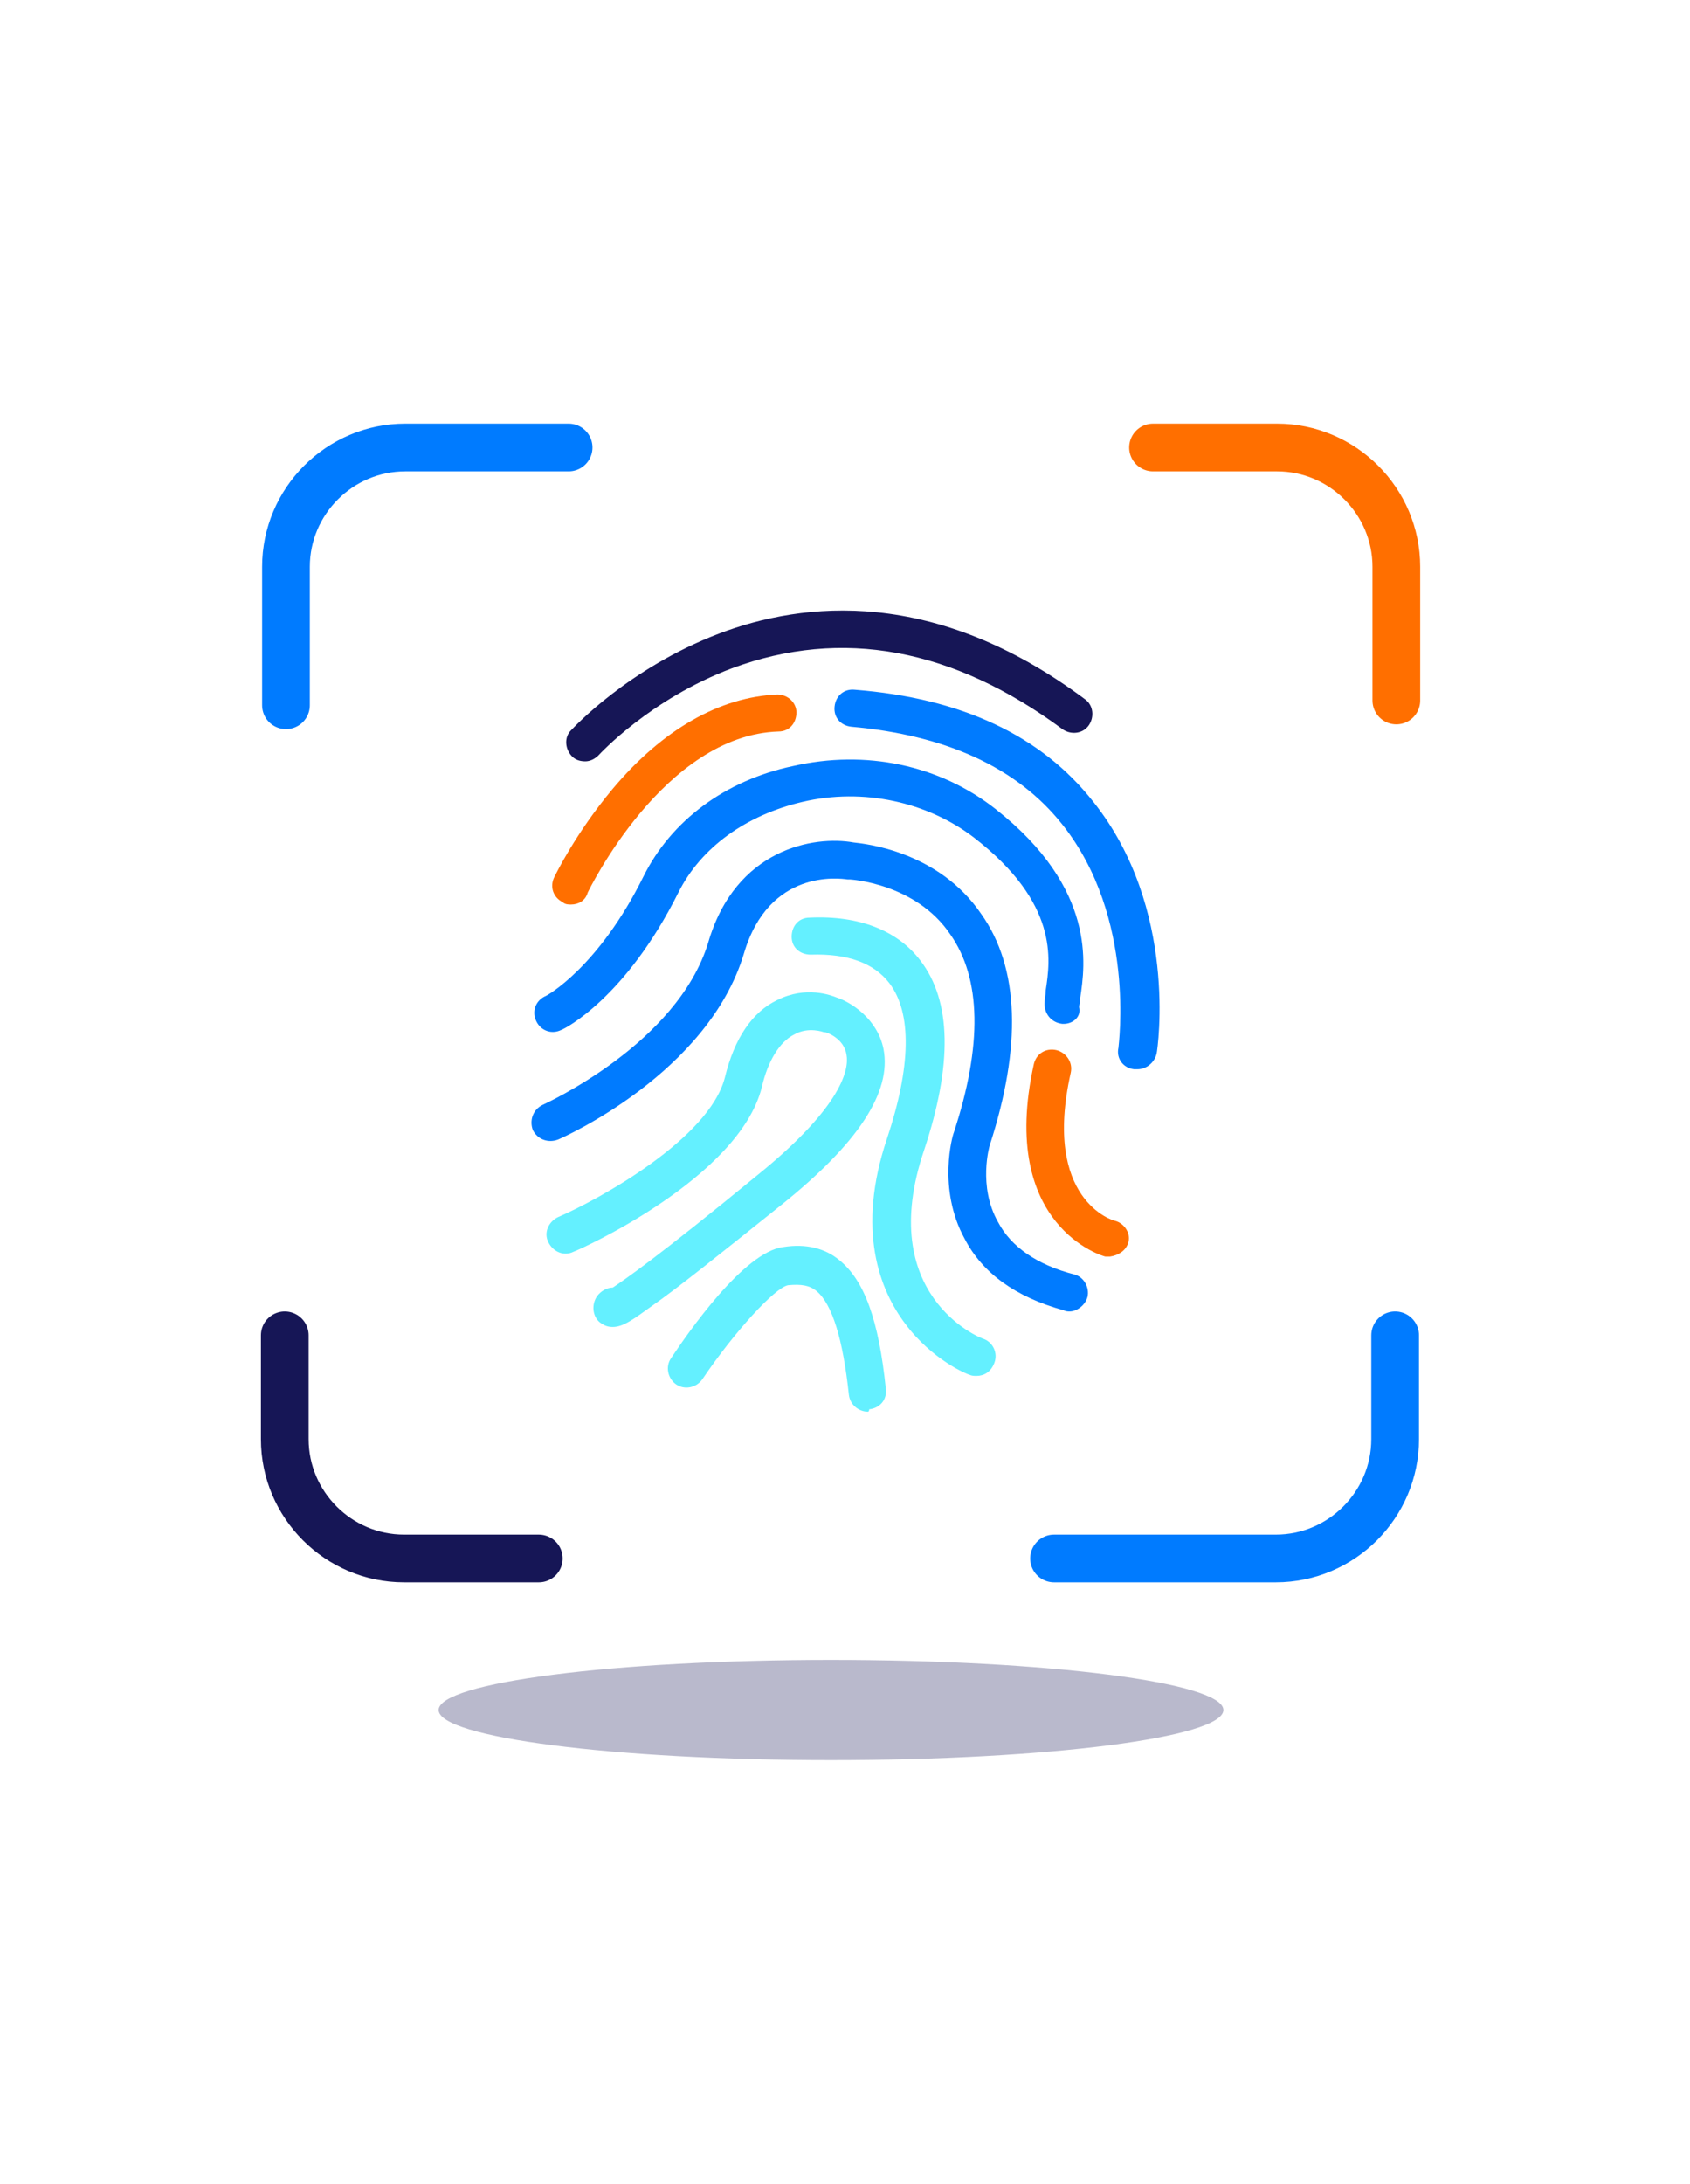 <?xml version="1.0" encoding="utf-8"?>
<svg version="1.1" id="Layer_1" xmlns="http://www.w3.org/2000/svg" xmlns:xlink="http://www.w3.org/1999/xlink" x="0px" y="0px"
	 viewBox="0 0 141.7 183" style="enable-background:new 0 0 141.7 183;" xml:space="preserve">
<style type="text/css">
	.st0{opacity:0.3;fill:#161656;enable-background:new    ;}
	.st1{fill:#161656;}
	.st2{fill:#ff6f00;}
	.st3{fill:#007bff;}
	.st4{fill:#64f0ff;}
	.st5{fill:none;stroke:#007bff;stroke-width:4;stroke-linecap:round;stroke-linejoin:round;}
	.st6{fill:none;stroke:#161656;stroke-width:4;stroke-linecap:round;stroke-linejoin:round;}
	.st7{fill:none;stroke:#ff6f00;stroke-width:4;stroke-linecap:round;stroke-linejoin:round;}
</style>
<title>Thumb icon</title>
<g id="Desktop">
	<g id="APPII" transform="translate(-1102, -3063)">
		<g id="Group-29" transform="translate(1104.077, 3065)">
			<path id="Fill-1" class="st0" d="M100.5,141.3c0,2.3-14.7,4.2-32.9,4.2s-32.9-1.9-32.9-4.2c0-2.3,14.7-4.2,32.9-4.2
				S100.5,139,100.5,141.3"/>
			<path id="Fill-3" class="st1" d="M47,61.8c-0.4,0-0.8-0.1-1.1-0.4c-0.6-0.6-0.7-1.6-0.1-2.2c0.2-0.2,4.8-5.2,12.4-8.1
				c7.1-2.7,18.1-3.9,30.7,5.5c0.7,0.5,0.8,1.5,0.3,2.2c-0.5,0.7-1.5,0.8-2.2,0.3c-9.2-6.8-18.5-8.5-27.7-5.1
				c-6.9,2.6-11.1,7.2-11.2,7.3C47.8,61.6,47.4,61.8,47,61.8"/>
			<path id="Fill-5" class="st2" d="M45.8,73.8c-0.2,0-0.5,0-0.7-0.2c-0.8-0.4-1.1-1.3-0.7-2.1c0.1-0.2,1.8-3.7,4.9-7.4
				c4.2-5,9-7.7,13.8-7.9c0,0,0,0,0,0c0.9,0,1.6,0.7,1.6,1.5c0,0.9-0.6,1.6-1.5,1.6c-9.6,0.3-15.9,13.3-16,13.5
				C47,73.5,46.4,73.8,45.8,73.8"/>
			<path id="Fill-7" class="st3" d="M93.3,87.6c-0.1,0-0.2,0-0.3,0c-0.9-0.1-1.5-0.9-1.3-1.8c0-0.2,1.5-10.9-4.7-18.7
				c-3.8-4.8-9.8-7.5-17.7-8.2c-0.9-0.1-1.5-0.8-1.4-1.7c0.1-0.9,0.8-1.5,1.7-1.4c8.9,0.7,15.6,3.8,20,9.4
				c7.1,8.9,5.4,20.6,5.3,21.1C94.7,87.1,94,87.6,93.3,87.6"/>
			<path id="Fill-9" class="st3" d="M87.1,83.8c0,0-0.1,0-0.1,0c-0.9-0.1-1.5-0.8-1.5-1.7c0-0.3,0.1-0.7,0.1-1.1
				c0.4-2.6,1.1-7.3-6-12.8c-3.9-3-9.3-4.2-14.4-3c-4.7,1.1-8.5,3.8-10.4,7.6c-4.4,8.8-9.5,11.4-9.8,11.5c-0.8,0.4-1.7,0.1-2.1-0.7
				c-0.4-0.8-0.1-1.7,0.7-2.1c0.1,0,4.5-2.4,8.3-10.1c2.3-4.6,6.8-8,12.5-9.2c6.1-1.4,12.3-0.1,17,3.6c8.5,6.7,7.5,13.1,7.1,15.8
				c0,0.3-0.1,0.6-0.1,0.8C88.6,83.2,87.9,83.8,87.1,83.8"/>
			<path id="Fill-11" class="st2" d="M91,103.3c-0.1,0-0.3,0-0.4,0c-0.1,0-9-2.5-6-16.1c0.2-0.9,1-1.4,1.9-1.2
				c0.8,0.2,1.4,1,1.2,1.9c-2.4,10.7,3.6,12.4,3.7,12.4c0.8,0.2,1.4,1.1,1.1,1.9C92.3,102.8,91.7,103.2,91,103.3"/>
			<path id="Fill-13" class="st3" d="M87.6,107.9c-0.1,0-0.3,0-0.5-0.1c-4-1.1-6.8-3.1-8.3-6c-2.3-4.2-1-8.7-0.9-8.9
				c2.4-7.3,2.3-12.9-0.3-16.6c-2.9-4.3-8.4-4.6-8.4-4.6c-0.1,0-0.1,0-0.2,0c-0.7-0.1-6.6-0.9-8.7,6.2c-3,10-15.1,15.4-15.6,15.6
				c-0.8,0.3-1.7,0-2.1-0.8c-0.3-0.8,0-1.7,0.8-2.1c0.2-0.1,11.3-5.1,13.9-13.6c2.3-7.9,8.9-9,12.2-8.4c0.9,0.1,7.1,0.7,10.7,6
				c3.2,4.5,3.4,11.1,0.7,19.4c0,0-1,3.4,0.7,6.4c1.1,2.1,3.3,3.6,6.4,4.4c0.8,0.2,1.3,1.1,1.1,1.9
				C88.9,107.4,88.2,107.9,87.6,107.9"/>
			<path id="Fill-15" class="st4" d="M79.8,113.3c-0.2,0-0.4,0-0.6-0.1c-0.1,0-3.1-1.2-5.4-4.3c-2.1-2.8-4.1-7.8-1.5-15.5
				c2-6,2.1-10.5,0.2-13c-1.3-1.7-3.5-2.5-6.6-2.4c-0.9,0-1.6-0.6-1.6-1.5c0-0.9,0.6-1.6,1.5-1.6c4.2-0.2,7.4,1.1,9.3,3.6
				c2.6,3.4,2.7,8.7,0.3,15.9c-4.1,12.1,4.6,15.7,5,15.8c0.8,0.3,1.2,1.2,0.9,2C81,113,80.4,113.3,79.8,113.3"/>
			<path id="Fill-17" class="st4" d="M50.6,108.3C50.6,108.3,50.6,108.3,50.6,108.3C50.6,108.3,50.6,108.3,50.6,108.3 M49.3,109.2
				c-0.4,0-0.7-0.1-1.1-0.4c-0.6-0.5-0.7-1.5-0.2-2.2c0.3-0.4,0.8-0.7,1.3-0.7c0.9-0.6,3.7-2.5,12.1-9.4c7.3-5.9,7.7-9,7.5-10.1
				c-0.2-1.4-1.7-1.9-1.8-1.9c0,0-0.1,0-0.1,0c0,0-1.3-0.5-2.5,0.2c-1.2,0.6-2.2,2.2-2.7,4.4c-1.9,7.6-15.2,13.6-15.8,13.8
				c-0.8,0.4-1.7,0-2.1-0.8c-0.4-0.8,0-1.7,0.8-2.1c3.5-1.5,12.7-6.6,14-11.7c0.8-3.3,2.3-5.5,4.4-6.5c2.4-1.2,4.5-0.4,5-0.2
				c1.2,0.4,3.4,1.8,3.9,4.3c0.7,3.6-2.1,7.9-8.6,13.1c-5,4-8.6,6.9-10.9,8.5C51.1,108.5,50.2,109.2,49.3,109.2"/>
			<path id="Fill-19" class="st4" d="M70.7,116.3c-0.8,0-1.5-0.6-1.6-1.4c-0.5-4.7-1.4-7.6-2.7-8.7c-0.6-0.5-1.3-0.6-2.4-0.5
				c-1.1,0.2-4.5,3.9-7.2,7.9c-0.5,0.7-1.5,0.9-2.2,0.4c-0.7-0.5-0.9-1.5-0.4-2.2c1.4-2.1,6.1-8.9,9.4-9.3c1.9-0.3,3.5,0.1,4.7,1.1
				c2.1,1.7,3.3,5,3.9,10.8c0.1,0.9-0.5,1.6-1.4,1.7C70.8,116.3,70.7,116.3,70.7,116.3"/>
			<path id="Stroke-21" class="st5" d="M114.9,109.9v8.7c0,5.5-4.5,10-10,10H86.3"/>
			<path id="Stroke-23" class="st6" d="M43.1,128.6H31.8c-5.5,0-10-4.5-10-10v-8.7"/>
			<path id="Stroke-25" class="st5" d="M21.9,57.1V45.5c0-5.5,4.5-10,10-10h13.7"/>
			<path id="Stroke-27" class="st7" d="M94.6,35.5H105c5.5,0,10,4.5,10,10v11.2"/>
		</g>
	</g>
</g>
</svg>
